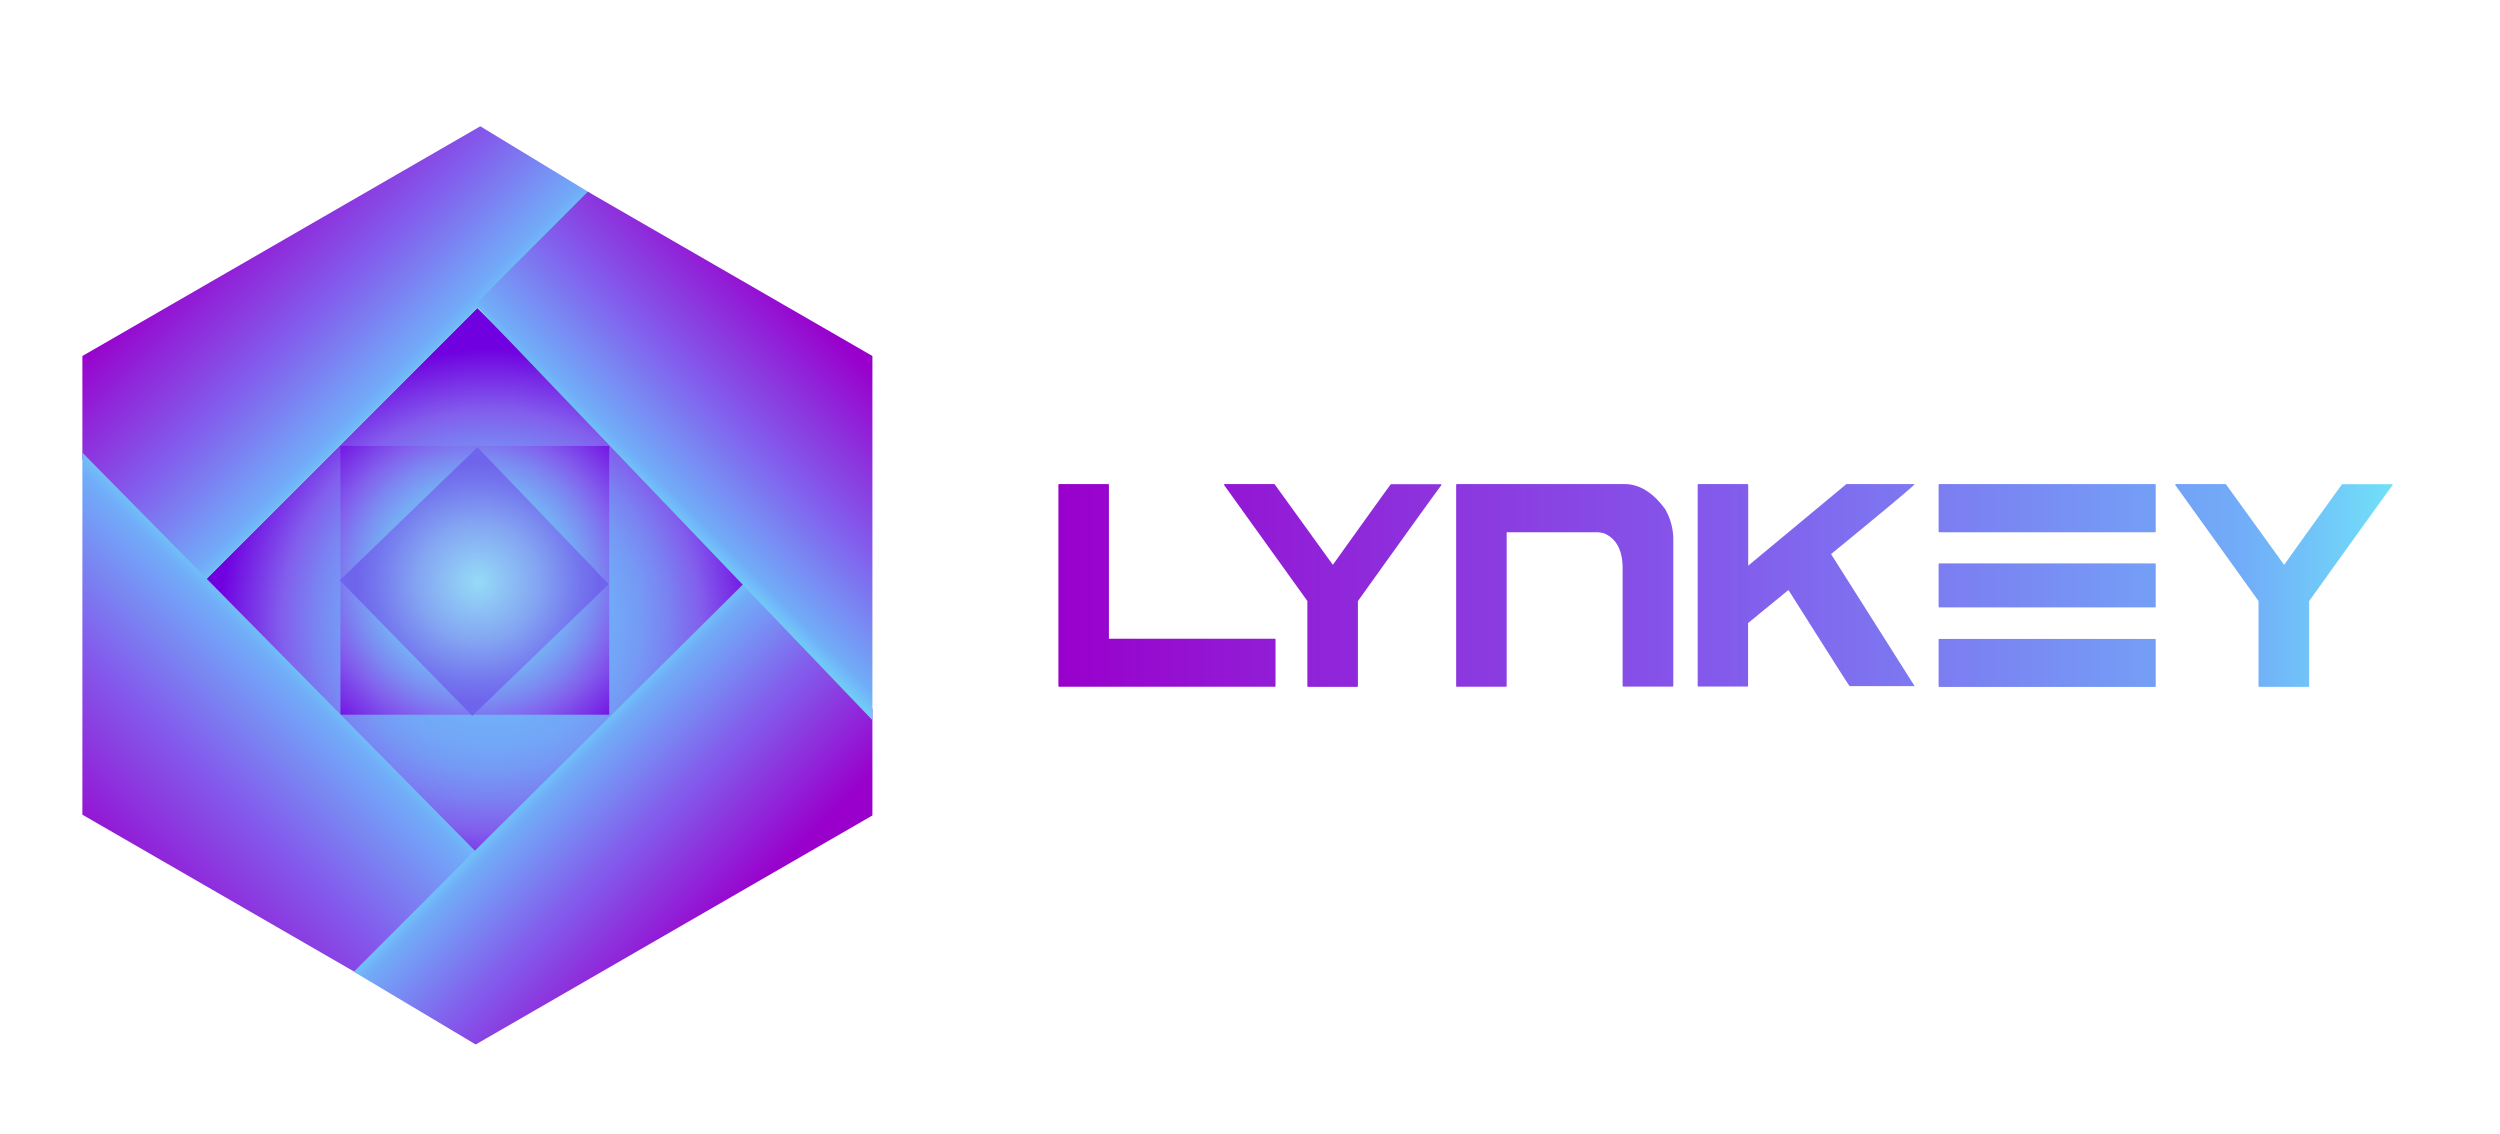 
<svg xmlns="http://www.w3.org/2000/svg" xmlns:xlink="http://www.w3.org/1999/xlink" viewBox="0 0 628.52 284.99"><defs><style>.cls-1{fill:url(#linear-gradient);}.cls-2{fill:url(#radial-gradient);}.cls-3{fill:none;}.cls-4{fill:url(#radial-gradient-2);}.cls-5{fill:url(#radial-gradient-3);}.cls-6{fill:url(#linear-gradient-7);}.cls-7{fill:url(#linear-gradient-8);}.cls-8{fill:url(#linear-gradient-9);}.cls-9{fill:url(#linear-gradient-10);}</style><linearGradient id="linear-gradient" x1="600.89" y1="147.17" x2="266.84" y2="147.17" gradientUnits="userSpaceOnUse"><stop offset="0" stop-color="#71dff8"/><stop offset="0.11" stop-color="#71adf8"/><stop offset="0.48" stop-color="#825fed"/><stop offset="1" stop-color="#90c"/></linearGradient><radialGradient id="radial-gradient" cx="1384.06" cy="-1863.05" r="0.44" gradientTransform="matrix(109.77, 109.77, 109.77, -109.77, 52694.94, -356279.75)" gradientUnits="userSpaceOnUse"><stop offset="0" stop-color="#71bcf8"/><stop offset="0.37" stop-color="#71adf8"/><stop offset="0.45" stop-color="#72a8f7"/><stop offset="0.55" stop-color="#759af5"/><stop offset="0.65" stop-color="#7a83f2"/><stop offset="0.76" stop-color="#8162ed"/><stop offset="0.77" stop-color="#825fed"/><stop offset="1" stop-color="#7000e0"/></radialGradient><radialGradient id="radial-gradient-2" cx="119.38" cy="145.89" r="51.08" gradientUnits="userSpaceOnUse"><stop offset="0.19" stop-color="#71d5f8"/><stop offset="0.27" stop-color="#72d0f8"/><stop offset="0.38" stop-color="#74c1f6"/><stop offset="0.5" stop-color="#77a8f4"/><stop offset="0.62" stop-color="#7c85f1"/><stop offset="0.73" stop-color="#825fed"/><stop offset="1" stop-color="#7000e0"/></radialGradient><radialGradient id="radial-gradient-3" cx="227.5" cy="202.16" r="31.45" gradientTransform="matrix(1.02, 0.02, -0.02, 1, -107.87, -60.34)" gradientUnits="userSpaceOnUse"><stop offset="0" stop-color="#95dbf7"/><stop offset="0.49" stop-color="#83a3f2"/><stop offset="0.5" stop-color="#82a1f2"/><stop offset="0.8" stop-color="#7476ee"/><stop offset="0.95" stop-color="#6f65ec"/></radialGradient><linearGradient id="linear-gradient-7" x1="103.42" y1="100.78" x2="55.89" y2="53.26" xlink:href="#linear-gradient"/><linearGradient id="linear-gradient-8" x1="74.57" y1="159.95" x2="18.27" y2="216.25" xlink:href="#linear-gradient"/><linearGradient id="linear-gradient-9" x1="135.37" y1="192.25" x2="178.47" y2="235.36" xlink:href="#linear-gradient"/><linearGradient id="linear-gradient-10" x1="166.63" y1="131.56" x2="211.9" y2="86.28" xlink:href="#linear-gradient"/></defs><title>1112021 Lynkey logo option 7</title><g id="OBJECTS"><path class="cls-1" d="M266.28,121.7h12.33a.22.22,0,0,1,.18.23v38.66H320.5c.12,0,.18.06.18.19v11.63q0,.24-.18.24H266.28c-.13,0-.19-.08-.19-.24V121.93C266.11,121.78,266.18,121.7,266.28,121.7Z"/><path class="cls-1" d="M307.91,121.7h12.51L335.09,142q14.19-19.84,14.59-20.27H362.2a.23.23,0,0,1,.19.23q-1.71,2.19-21,29.16v21.32q0,.24-.18.24H328.87c-.13,0-.19-.08-.19-.24V151.09l-21-29.25Z"/><path class="cls-1" d="M366.27,121.7h42.12q5.63,0,10.22,6.27a15.24,15.24,0,0,1,2.07,7.4v37q0,.24-.18.24H408.13c-.13,0-.19-.08-.19-.24V142.92q0-6.73-4.52-8.78a6.7,6.7,0,0,0-2-.33H378.79v38.6q0,.24-.18.24H366.27q-.18,0-.18-.24V121.93C366.11,121.78,366.18,121.7,366.27,121.7Z"/><path class="cls-1" d="M427,121.7h12.33a.22.22,0,0,1,.18.23v20.28L464.2,121.7h17.07v.14q-1.59,1.62-20.89,17.43v.09l20.89,33v.14H465q-.25-.24-15.37-24.17l-10.15,8.31v15.72q0,.24-.18.24H427c-.13,0-.19-.08-.19-.24V121.93C426.81,121.78,426.88,121.7,427,121.7Z"/><path class="cls-1" d="M487.57,121.7h54.22a.22.22,0,0,1,.18.23v11.64q0,.24-.18.24H487.57c-.13,0-.19-.08-.19-.24V121.93C487.4,121.78,487.47,121.7,487.57,121.7Zm0,19.94h54.22a.22.22,0,0,1,.18.24v10.59c0,.15-.06.23-.18.23H487.57c-.13,0-.19-.08-.19-.23V141.88C487.4,141.72,487.47,141.64,487.57,141.64Zm0,19h54.22c.12,0,.18.06.18.19v11.63q0,.24-.18.24H487.57c-.13,0-.19-.08-.19-.24V160.78C487.4,160.65,487.47,160.59,487.57,160.59Z"/><path class="cls-1" d="M547.06,121.7h12.52L574.25,142q14.19-19.84,14.59-20.27h12.52a.22.22,0,0,1,.18.23q-1.69,2.19-21,29.16v21.32q0,.24-.18.24H568c-.13,0-.19-.08-.19-.24V151.09l-21-29.25Z"/><rect class="cls-2" x="71.47" y="97.53" width="97.07" height="97.07" transform="translate(-68.14 127.64) rotate(-45)"/><polygon class="cls-3" points="188.94 147.26 120.75 215.45 51.37 146.07 120.01 77.43 188.94 147.26"/><rect class="cls-4" x="85.59" y="112.11" width="67.57" height="67.57"/><polygon class="cls-5" points="153.04 146.86 118.73 179.97 85.43 145.89 120.03 112.44 153.04 146.86"/><polygon class="cls-6" points="120.75 31.75 91.32 48.74 20.71 89.5 20.71 115.42 51.37 146.07 120.01 77.43 148.71 48.73 120.75 31.75"/><polyline class="cls-7" points="20.71 113.8 20.71 176.54 20.71 204.82 89.81 244.72 120.01 214.53"/><polygon class="cls-8" points="187.65 146.07 118.56 214.71 88.96 244.31 119.59 262.59 149.29 245.45 219.33 205.01 219.33 178.2 187.65 146.07"/><polyline class="cls-9" points="219.33 181.06 219.33 113.94 219.33 89.5 147.79 48.2 119.38 76.61"/></g></svg>
